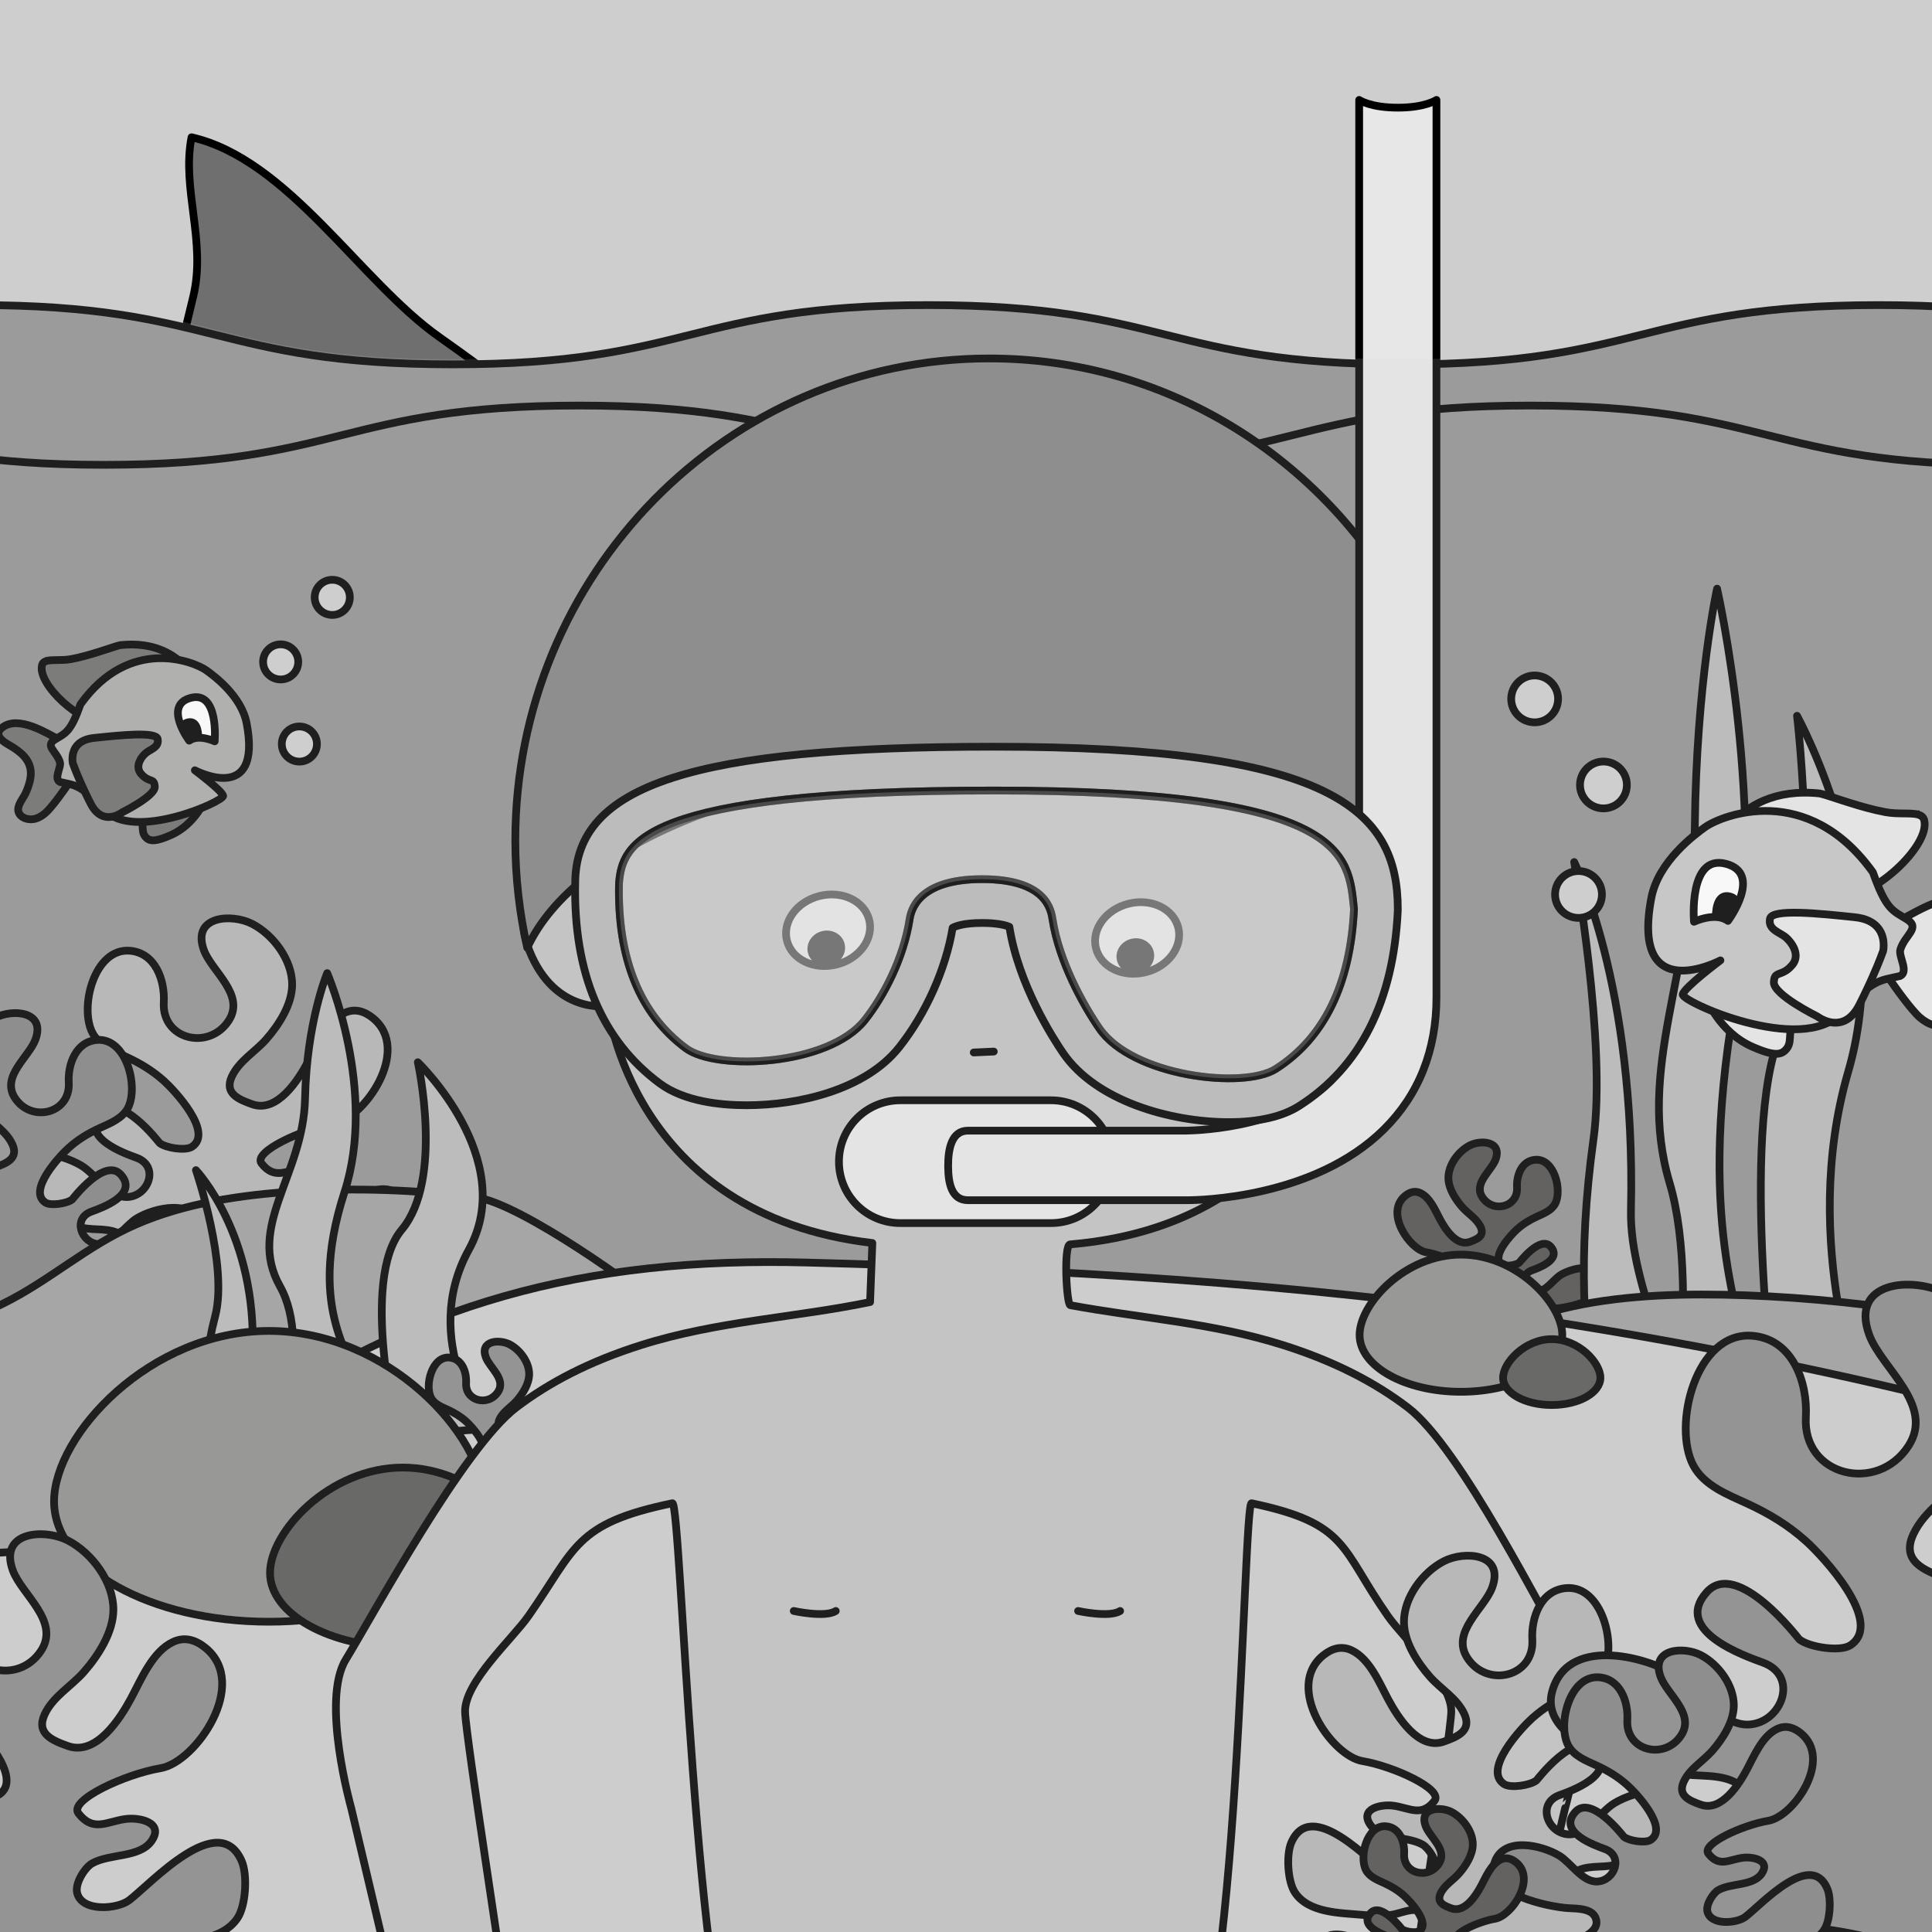<?xml version="1.0" encoding="utf-8"?>
<!-- Generator: Adobe Illustrator 16.0.0, SVG Export Plug-In . SVG Version: 6.00 Build 0)  -->
<!DOCTYPE svg PUBLIC "-//W3C//DTD SVG 1.1//EN" "http://www.w3.org/Graphics/SVG/1.1/DTD/svg11.dtd">
<svg version="1.1" xmlns="http://www.w3.org/2000/svg" xmlns:xlink="http://www.w3.org/1999/xlink" x="0px" y="0px" width="250px"
	 height="250px" viewBox="0 0 250 250" enable-background="new 0 0 250 250" xml:space="preserve">
<rect x="0" y="0" width="250" height="250" fill="#333333" stroke="none"/>
<g id="BG">
</g>
<g id="Layer_1">
	<g>
		<defs>
			<rect id="SVGID_1_" x="-900" y="-300" width="250" height="250"/>
		</defs>
		<clipPath id="SVGID_2_">
			<use xlink:href="#SVGID_1_"  overflow="visible"/>
		</clipPath>
	</g>
	<g>
		<defs>
			<rect id="SVGID_3_" x="-300" y="-300" width="250" height="250"/>
		</defs>
		<clipPath id="SVGID_4_">
			<use xlink:href="#SVGID_3_"  overflow="visible"/>
		</clipPath>
	</g>
	<g>
		<defs>
			<rect id="SVGID_17_" width="250" height="250"/>
		</defs>
		<clipPath id="SVGID_6_">
			<use xlink:href="#SVGID_17_"  overflow="visible"/>
		</clipPath>
		
			<rect x="-11.197" y="-6.861" clip-path="url(#SVGID_6_)" fill="#CECECE" stroke="#000000" stroke-linecap="round" stroke-linejoin="round" stroke-miterlimit="10" width="267.5" height="260.196"/>
		
			<path clip-path="url(#SVGID_6_)" fill="#706F6F" stroke="#000000" stroke-linecap="round" stroke-linejoin="round" stroke-miterlimit="10" d="
			M14.515,62.615c6.45-6.682,8.367-15.457,10.488-24.235c1.719-7.113-1.525-13.97-0.219-20.618
			c12.523,2.861,21.824,18.648,32.084,25.867c6.579,4.629,13.127,9.693,19.444,14.619c5.227,4.078,6.713,8.507,9.254,14.008"/>
		<g clip-path="url(#SVGID_6_)">
			<path fill="#929292" stroke="#000000" stroke-linecap="round" stroke-linejoin="round" stroke-miterlimit="10" d="M304.66,47.148
				c-30.763,0-30.763-7.67-61.523-7.67c-30.762,0-30.762,7.67-61.521,7.67c-30.762,0-30.762-7.67-61.523-7.67
				c-30.758,0-30.758,7.67-61.52,7.67c-30.758,0-30.758-7.67-61.518-7.67c-30.755,0-30.755,7.67-61.51,7.67
				c-26.464,0-30.174-5.674-50.28-7.26v227.848h424.538V47.07C308.186,47.12,306.48,47.148,304.66,47.148z"/>
		</g>
		<g clip-path="url(#SVGID_6_)">
			<path fill="#929292" stroke="#000000" stroke-linecap="round" stroke-linejoin="round" stroke-miterlimit="10" d="
				M-109.594,60.148c30.763,0,30.763-7.67,61.523-7.67c30.762,0,30.762,7.67,61.521,7.67c30.762,0,30.762-7.67,61.523-7.67
				c30.758,0,30.758,7.67,61.52,7.67c30.758,0,30.758-7.67,61.518-7.67c30.755,0,30.755,7.67,61.51,7.67
				c26.464,0,30.174-5.674,50.28-7.26v227.848h-424.538V60.07C-113.119,60.12-111.414,60.148-109.594,60.148z"/>
		</g>
		<g clip-path="url(#SVGID_6_)">
			<path fill="#B4B4B4" stroke="#000000" stroke-linecap="round" stroke-linejoin="round" stroke-miterlimit="10" d="
				M20.651,171.538c-3.256,0.04-6.506,1.356-9.752,1.572c-2.866,0.188-4.5-2.413-3.047-4.836c1.146-1.911,3.207-2.911,5.085-3.948
				c1.176-0.65,3.739-1.6,3.423-3.354c-0.35-1.933-2.899-1.845-4.386-1.933c-2.925-0.174-12.803-2.176-11.584-6.824
				c1.187-4.533,7.458-3.016,10.188-1.356c1.82,1.107,3.621,4.155,5.943,4.032c2.705-0.145,4.137-3.975,1.161-5.074
				c-1.446-0.533-7.45-2.593-4.623-5.771c2.499-2.813,7.545,3.823,7.589,3.859c0.795,0.646,3.35,1.038,4.187,0.491
				c2.85-1.873-2.302-7.345-3.632-8.537c-1.464-1.31-3.043-2.266-4.815-3.081c-1.597-0.731-3.526-1.464-4.41-3.104
				c-1.745-3.246,0.185-11.033,4.829-10.65c3.296,0.271,4.543,3.813,4.385,6.668c-0.273,4.837,5.843,6.305,8.404,2.373
				c2.182-3.354-2.201-6.375-3.207-9.105c-1.641-4.465,3.594-4.785,6.261-3.404c2.734,1.414,5.161,4.691,5.153,7.848
				c-0.003,2.561-1.72,5.229-3.357,7.086c-1.42,1.616-3.53,2.799-4.457,4.834c-0.988,2.163,0.876,2.939,2.661,3.569
				c3.228,1.144,5.944-3.145,7.181-5.453c1.146-2.139,2.412-5.272,4.75-6.368c1.32-0.62,2.557-0.235,3.664,0.656
				c5.074,4.098-1.09,13.019-5.074,13.682c-3.989,0.664-10.486,3.64-9.33,5.133c1.678,2.164,3.229,0.923,5.348,0.639
				c1.609-0.213,4.396,0.4,2.962,2.481c-1.356,1.958-4.775,1.417-6.776,2.567c-0.791,0.455-1.967,2.247-1.682,3.361
				c0.561,2.189,4.599,1.818,5.912,0.813c2.517-1.934,10.213-10.413,12.781-4.424c0.666,1.559,0.465,5.028-0.477,6.439
				c-1.778,2.672-5.868,2.629-8.713,2.892c-1.273,0.118-2.543,0.19-3.813-0.011c-1.082-0.174-2.229-0.742-3.34-0.599
				c-1.099,0.144-2.618,1.508-2.834,2.589c-0.404,2.027,2.109,1.789,3.297,2.564c3.311,2.157-4.148,3.221-5.264,3.188
				c-3.58-0.107-6.967-1.539-10.566-1.503C20.666,171.538,20.659,171.538,20.651,171.538z"/>
			<path fill="#838382" stroke="#000000" stroke-linecap="round" stroke-linejoin="round" stroke-miterlimit="10" d="M9.349,174.804
				c2.699,0.033,5.395,1.124,8.086,1.302c2.377,0.156,3.73-2,2.525-4.01c-0.949-1.584-2.658-2.414-4.215-3.274
				c-0.977-0.54-3.104-1.323-2.84-2.78c0.291-1.604,2.406-1.529,3.639-1.603c2.424-0.145,10.615-1.804,9.605-5.659
				c-0.984-3.76-6.184-2.502-8.451-1.126c-1.508,0.917-3,3.444-4.926,3.343c-2.246-0.117-3.434-3.295-0.965-4.207
				c1.201-0.443,6.178-2.148,3.834-4.785c-2.072-2.333-6.256,3.17-6.293,3.2c-0.66,0.537-2.779,0.862-3.473,0.407
				c-2.363-1.553,1.908-6.088,3.014-7.078c1.213-1.088,2.521-1.879,3.994-2.555c1.324-0.607,2.922-1.216,3.654-2.576
				c1.449-2.691-0.152-9.148-4.004-8.832c-2.734,0.224-3.77,3.161-3.635,5.53c0.227,4.011-4.848,5.229-6.971,1.968
				c-1.811-2.781,1.826-5.287,2.658-7.551c1.361-3.701-2.977-3.968-5.191-2.824c-2.266,1.172-4.279,3.892-4.273,6.51
				c0.004,2.123,1.428,4.334,2.785,5.877c1.178,1.34,2.93,2.319,3.697,4.006c0.818,1.796-0.729,2.438-2.209,2.962
				c-2.676,0.948-4.928-2.608-5.953-4.522c-0.951-1.775-2.002-4.373-3.939-5.282c-1.096-0.514-2.121-0.195-3.039,0.546
				c-4.207,3.397,0.904,10.795,4.209,11.346c3.305,0.55,8.697,3.018,7.738,4.254c-1.393,1.797-2.678,0.767-4.438,0.531
				c-1.332-0.178-3.646,0.332-2.455,2.057c1.125,1.626,3.959,1.178,5.619,2.131c0.654,0.375,1.631,1.863,1.396,2.787
				c-0.465,1.816-3.816,1.506-4.904,0.672c-2.088-1.602-8.469-8.635-10.598-3.666c-0.553,1.291-0.387,4.168,0.395,5.34
				c1.475,2.215,4.865,2.18,7.225,2.398c1.057,0.098,2.107,0.159,3.16-0.01c0.896-0.143,1.85-0.617,2.771-0.496
				c0.912,0.119,2.17,1.25,2.35,2.148c0.334,1.678-1.75,1.482-2.732,2.123c-2.748,1.791,3.439,2.674,4.363,2.646
				c2.969-0.09,5.777-1.277,8.764-1.247C9.327,174.804,9.341,174.804,9.349,174.804z"/>
			<path fill="#504F4E" stroke="#000000" stroke-linecap="round" stroke-linejoin="round" stroke-miterlimit="10" d="
				M196.595,176.014c1.74,0.021,3.479,0.725,5.215,0.84c1.531,0.1,2.405-1.291,1.629-2.586c-0.613-1.021-1.715-1.557-2.719-2.111
				c-0.63-0.348-2.002-0.854-1.831-1.793c0.188-1.033,1.552-0.986,2.346-1.033c1.563-0.093,6.845-1.162,6.194-3.648
				c-0.635-2.424-3.988-1.613-5.449-0.727c-0.973,0.592-1.935,2.221-3.177,2.156c-1.447-0.076-2.213-2.125-0.622-2.713
				c0.775-0.285,3.984-1.385,2.473-3.085c-1.336-1.505-4.033,2.044-4.057,2.063c-0.427,0.346-1.793,0.555-2.239,0.263
				c-1.524-1.002,1.229-3.926,1.942-4.563c0.783-0.701,1.627-1.212,2.574-1.647c0.854-0.392,1.885-0.784,2.357-1.661
				c0.934-1.735-0.099-5.898-2.582-5.694c-1.763,0.144-2.43,2.038-2.344,3.565c0.146,2.586-3.125,3.371-4.494,1.269
				c-1.166-1.793,1.178-3.408,1.715-4.868c0.877-2.387-1.92-2.559-3.348-1.82c-1.461,0.756-2.759,2.509-2.756,4.197
				c0.002,1.368,0.922,2.794,1.796,3.789c0.759,0.863,1.889,1.495,2.384,2.582c0.527,1.158-0.47,1.572-1.424,1.91
				c-1.725,0.611-3.178-1.682-3.839-2.916c-0.613-1.145-1.29-2.819-2.54-3.406c-0.706-0.33-1.367-0.125-1.959,0.352
				c-2.711,2.191,0.584,6.961,2.715,7.316c2.131,0.354,5.606,1.945,4.988,2.742c-0.898,1.158-1.727,0.494-2.861,0.343
				c-0.859-0.114-2.35,0.214-1.582,1.326c0.725,1.048,2.552,0.759,3.622,1.373c0.422,0.243,1.052,1.202,0.9,1.797
				c-0.3,1.171-2.46,0.972-3.161,0.434c-1.346-1.032-5.461-5.567-6.834-2.363c-0.355,0.832-0.249,2.687,0.254,3.442
				c0.952,1.428,3.138,1.405,4.66,1.547c0.68,0.063,1.357,0.102,2.037-0.006c0.578-0.094,1.191-0.398,1.786-0.32
				c0.588,0.076,1.399,0.807,1.515,1.385c0.217,1.082-1.127,0.956-1.762,1.369c-1.771,1.154,2.218,1.724,2.813,1.706
				c1.913-0.058,3.726-0.823,5.65-0.804H196.595z"/>
		</g>
		
			<path clip-path="url(#SVGID_6_)" fill="#BEBEBE" stroke="#000000" stroke-linecap="round" stroke-linejoin="round" stroke-miterlimit="10" d="
			M165.086,147.975c-4.169,2.667-18.57,0.975-22.836-5.244c-2.188-3.189-5.195-8.705-6.034-14.004
			c-0.204-1.291-0.751-5.307-9.142-5.307s-9.205,4.13-9.377,5.234c-0.792,5.061-3.371,9.959-5.797,13.013
			c-4.69,5.907-19.171,6.591-23.147,3.636c-5.962-4.42-8.867-11.595-8.652-21.339c0-4.622,2.583-12.013,48.523-12.013
			c45.941,0,46.583,9.099,46.583,15.34C174.74,137.024,171.346,143.977,165.086,147.975z"/>
		<g clip-path="url(#SVGID_6_)">
			<path fill="#B9B8B8" stroke="#000000" stroke-linecap="round" stroke-linejoin="round" stroke-miterlimit="10" d="
				M229.877,184.238c0,0-4.921-38.133,0.566-50.488c5.485-12.355,2.093-41.124,2.093-41.124s13.113,23.786,6.627,46.032
				c-6.483,22.246,2.277,43.972,2.277,43.972L229.877,184.238z"/>
			<path fill="#B9B8B8" stroke="#000000" stroke-linecap="round" stroke-linejoin="round" stroke-miterlimit="10" d="
				M209.91,193.324c0,0-7.947-15.587-3.716-45.902c1.733-12.426-2.497-35.873-2.497-35.873s8,15.857,7.348,44.988
				c-0.235,10.461,7.105,21.557,5.76,32.006l-6.163,7.24"/>
			<path fill="#B9B8B8" stroke="#000000" stroke-linecap="round" stroke-linejoin="round" stroke-miterlimit="10" d="
				M215.086,195.952c0,0,5.375-28.092,0.967-42.862c-4.406-14.77,3.049-27.305,3.255-46.104c0.205-18.799,2.88-30.814,2.88-30.814
				s6.552,28.693,2.238,53.83c-5.182,30.199,1.769,41,1.587,47.758c-0.621,23.117-1.117,11.754-2.545,18.192H215.086z"/>
			<path fill="#9F9F9F" stroke="#000000" stroke-linecap="round" stroke-linejoin="round" stroke-miterlimit="10" d="
				M279.11,180.707c10.396,3.55-6.565,49.149-5.838,49.946c3.066,3.346-22.642-26.501-35.697-26.956
				c-13.688-0.477-27.273-1.52-40.849-2.674c-7.685-0.654-15.393-1.276-23.106-1.787c-8.927-0.592-16.456-1.734-23.933-4.373
				c-6.2-2.188-13.34-4.186-19.154-6.594c-10.747-4.451-0.384-13.432,11.233-13.665c9.866-0.2,19.551,1.928,29.316,1.944
				c4.612,0.008,9.076-0.347,13.199-1.383c6.831-1.718,12.221-4.613,19.293-6.136c6.968-1.503,14.731-1.688,22.314-1.416
				c8.298,0.301,16.569,1.185,24.559,2.538c6.22,1.049,14.472,2.373,18.812,5.199C271.248,176.642,277.321,180.097,279.11,180.707z"
				/>
		</g>
		<g clip-path="url(#SVGID_6_)">
			<path fill="#9F9F9F" stroke="#000000" stroke-linecap="round" stroke-linejoin="round" stroke-miterlimit="10" d="
				M84.426,168.473c3.268,4.148,11.168,4.154,16.933,4.219c5.783,0.063,15.896-1.168,20.532,2.003
				c4.068,2.778-2.121,6.065-5.186,7.478c-3.68,1.699-6.562,2.135-10.85,2.417c-5.214,0.343-10.338,0.562-14.629,2.934
				c-2.27,1.261-4.262,2.884-6.563,4.11c-9.813,5.223-18.881,8.778-31.134,9.572c-12.849,0.832-25.671,0.896-38.496,0.809
				c-7.259-0.052-14.537-0.055-21.806,0.09c-8.414,0.165-15.587-0.555-22.892-3.283c-6.058-2.263-12.97-4.17-18.692-6.77
				c-10.578-4.807-1.973-17.938,8.855-19.498c9.196-1.328,18.502,0.48,27.629-0.547c4.313-0.486,8.441-1.438,12.169-3.27
				c6.179-3.031,10.866-7.486,17.292-10.285c6.331-2.76,13.565-3.842,20.684-4.291c7.79-0.49,15.626-0.193,23.255,0.759
				C67.467,155.654,83.651,167.484,84.426,168.473z"/>
			<path fill="#CCCCCC" stroke="#000000" stroke-linecap="round" stroke-linejoin="round" stroke-miterlimit="10" d="
				M-0.347,275.229c-0.529-3.189-1.159-6.352-2.443-9.312c-5.414-12.418-19.697-13.916-30.111-15.177
				c-10.449-1.262,1.808-14.653-6.199-24.549c-7.025-8.672,4.558-16.868,10.265-20.313c6.855-4.148,12.118-4.851,19.906-4.851
				c9.467,0,18.758,0.337,26.797-5.611c4.256-3.162,8.048-7.41,12.353-10.471c23.051-16.39,45.541-22.336,74.252-21.57
				c31.524,0.842,63.577,2.576,94.723,7.382c17.92,2.765,35.941,6.302,53.501,10.682c21.044,5.249,37.863,13.722,33.494,37.243
				c-2.747,14.793-14.814,41.512-33.744,43.831c-16.785,2.057-33.393-4.833-50.019-3.618c-7.856,0.576-15.434,2.513-22.392,7.027
				c-11.531,7.474-20.535,19.279-32.486,26.041c-11.774,6.67-24.984,8.397-37.91,8.343c-14.141-0.063-28.273-2.376-41.953-6.515
				c-10.65-3.208-55.462,7.791-63.015-2.472C1.212,286.632,0.592,280.903-0.347,275.229z"/>
			<path fill="#B9B8B8" stroke="#000000" stroke-linecap="round" stroke-linejoin="round" stroke-miterlimit="10" d="
				M31.538,194.507c0,0-7.911-8.214-3.698-24.189c1.727-6.548-2.486-18.904-2.486-18.904s7.964,8.356,7.314,23.708
				c-0.233,5.513,7.076,11.359,5.735,16.865l-6.136,3.816"/>
			<path fill="#B9B8B8" stroke="#000000" stroke-linecap="round" stroke-linejoin="round" stroke-miterlimit="10" d="M35.27,189.041
				c0,0,5.351-14.804,0.963-22.587s3.035-14.389,3.24-24.296c0.203-9.906,2.866-16.238,2.866-16.238s6.524,15.121,2.229,28.367
				c-5.16,15.914,1.76,21.605,1.58,25.167c-0.619,12.182-1.113,6.194-2.533,9.587H35.27z"/>
			<path fill="#B9B8B8" stroke="#000000" stroke-linecap="round" stroke-linejoin="round" stroke-miterlimit="10" d="M51.42,185.73
				c0,0-4.9-20.094,0.563-26.605c5.463-6.51,2.084-21.671,2.084-21.671s13.057,12.535,6.6,24.259
				c-6.457,11.723,2.266,23.171,2.266,23.171L51.42,185.73z"/>
			<path fill="#8A8989" stroke="#000000" stroke-linecap="round" stroke-linejoin="round" stroke-miterlimit="10" d="
				M60.044,199.498c-1.599,0.02-3.195,0.666-4.79,0.771c-1.408,0.093-2.21-1.186-1.496-2.375c0.563-0.939,1.574-1.43,2.497-1.939
				c0.579-0.32,1.839-0.785,1.683-1.646c-0.173-0.951-1.426-0.906-2.155-0.95c-1.437-0.085-6.288-1.068-5.69-3.352
				c0.582-2.228,3.664-1.483,5.006-0.667c0.894,0.543,1.777,2.04,2.918,1.98c1.33-0.07,2.033-1.953,0.572-2.492
				c-0.713-0.264-3.66-1.273-2.271-2.835c1.228-1.382,3.705,1.878,3.728,1.896c0.392,0.318,1.646,0.511,2.056,0.241
				c1.4-0.92-1.129-3.606-1.784-4.192c-0.719-0.645-1.494-1.113-2.365-1.514c-0.784-0.359-1.731-0.72-2.165-1.525
				c-0.859-1.594,0.09-5.419,2.372-5.232c1.619,0.133,2.231,1.873,2.153,3.276c-0.135,2.376,2.87,3.098,4.129,1.165
				c1.071-1.647-1.082-3.131-1.576-4.472c-0.806-2.192,1.764-2.351,3.075-1.673c1.343,0.694,2.535,2.305,2.532,3.855
				c-0.002,1.258-0.846,2.567-1.649,3.48c-0.698,0.795-1.735,1.375-2.19,2.373c-0.484,1.064,0.432,1.444,1.309,1.755
				c1.585,0.562,2.919-1.546,3.526-2.679c0.563-1.051,1.185-2.59,2.334-3.129c0.648-0.304,1.256-0.115,1.8,0.323
				c2.491,2.013-0.536,6.395-2.494,6.721c-1.957,0.325-5.15,1.788-4.582,2.521c0.824,1.063,1.584,0.453,2.627,0.314
				c0.79-0.105,2.16,0.195,1.454,1.218c-0.665,0.963-2.345,0.697-3.327,1.262c-0.389,0.223-0.967,1.104-0.827,1.651
				c0.274,1.075,2.259,0.893,2.904,0.398c1.236-0.949,5.017-5.115,6.277-2.172c0.327,0.765,0.229,2.469-0.233,3.163
				c-0.873,1.312-2.881,1.29-4.28,1.421c-0.626,0.058-1.248,0.094-1.871-0.006c-0.531-0.085-1.097-0.365-1.642-0.295
				c-0.54,0.071-1.285,0.741-1.392,1.273c-0.198,0.994,1.036,0.879,1.618,1.258c1.628,1.061-2.037,1.584-2.584,1.566
				c-1.759-0.053-3.423-0.756-5.191-0.738C60.057,199.498,60.049,199.498,60.044,199.498z"/>
			<path fill="#8E8E8D" stroke="#000000" stroke-linecap="round" stroke-linejoin="round" stroke-miterlimit="10" d="
				M62.602,194.272c0,8.604-12.448,15.579-27.803,15.579c-15.355,0-27.803-6.975-27.803-15.579c0-8.604,12.447-22.052,27.803-22.052
				C50.153,172.221,62.602,185.669,62.602,194.272z"/>
			<path fill="#575756" stroke="#000000" stroke-linecap="round" stroke-linejoin="round" stroke-miterlimit="10" d="
				M69.305,203.528c0,5.317-7.692,9.628-17.182,9.628c-9.488,0-17.181-4.311-17.181-9.628S42.635,189.9,52.123,189.9
				C61.612,189.9,69.305,198.211,69.305,203.528z"/>
			<path fill="#8E8E8D" stroke="#000000" stroke-linecap="round" stroke-linejoin="round" stroke-miterlimit="10" d="
				M202.159,172.746c0,4.061-5.872,7.35-13.114,7.35c-7.243,0-13.115-3.289-13.115-7.35c0-4.057,5.872-10.4,13.115-10.4
				C196.287,162.346,202.159,168.689,202.159,172.746z"/>
			<path fill="#575756" stroke="#000000" stroke-linecap="round" stroke-linejoin="round" stroke-miterlimit="10" d="
				M207.091,178.28c0,1.949-2.818,3.528-6.297,3.528c-3.478,0-6.297-1.579-6.297-3.528c0-1.948,2.819-4.994,6.297-4.994
				C204.272,173.286,207.091,176.332,207.091,178.28z"/>
		</g>
		
			<path clip-path="url(#SVGID_6_)" fill="#575756" stroke="#000000" stroke-linecap="round" stroke-linejoin="round" stroke-miterlimit="10" d="
			M119.166,246.754c0,1.949-2.818,3.528-6.297,3.528c-3.478,0-6.297-1.579-6.297-3.528s2.819-4.994,6.297-4.994
			C116.348,241.76,119.166,244.805,119.166,246.754z"/>
		<g clip-path="url(#SVGID_6_)">
			<g>
				<path fill="#E7E7E7" stroke="#000000" stroke-linecap="round" stroke-linejoin="round" stroke-miterlimit="10" d="
					M256.468,117.668c-0.096-0.295-0.344-0.602-0.802-0.909c-2.754-1.854-7.331,0.993-9.812,2.33l0.702,1.058l-0.424,1.25
					l-0.536,2.115l-1.284,2.877c0.912,1.403,3.043,4.334,4.099,5.254c0.594,0.514,1.196,0.852,1.789,1.004
					c0.891,0.229,2.153,0.008,2.676-0.822c0.071-0.113,0.129-0.236,0.171-0.373c0.333-1.107-0.795-2.286-1.225-3.234
					c-0.15-0.333-0.297-0.686-0.428-1.051c-0.379-1.062-0.612-2.227-0.371-3.3c0.008-0.034,0.014-0.069,0.023-0.104
					c0.262-1.024,0.885-1.825,1.651-2.49c0.669-0.58,1.444-1.059,2.188-1.488C255.807,119.252,256.737,118.498,256.468,117.668z"/>
				<path fill="#E7E7E7" stroke="#000000" stroke-linecap="round" stroke-linejoin="round" stroke-miterlimit="10" d="
					M232.552,131.55l-3.864-0.828l-4.93-1.058l-3.043-0.652c0,0,1.691,4.559,6.104,6.467c1.965,0.85,3.052,1.076,3.776,0.727
					c0.262-0.127,0.479-0.328,0.672-0.605C231.99,134.56,231.131,133.354,232.552,131.55z"/>
				<path fill="#E7E7E7" stroke="#000000" stroke-linecap="round" stroke-linejoin="round" stroke-miterlimit="10" d="
					M248.998,106.159c-0.092-0.396-0.356-0.615-0.74-0.737c0.076-0.086,0.07-0.084-0.011-0.004c-0.94-0.293-2.598-0.019-4.263-0.326
					c-0.395-0.073-0.795-0.158-1.196-0.251c-0.775-0.181-1.555-0.393-2.305-0.612c-0.905-0.266-1.766-0.543-2.528-0.791
					c-1.067-0.348-1.939-0.64-2.459-0.76c-11.73-1.258-14.33,9.051-14.33,9.051l14.173,3.749l2.585,0.685
					C242.363,116.334,249.77,109.464,248.998,106.159z"/>
				<path fill="#C6C6C6" stroke="#000000" stroke-linecap="round" stroke-linejoin="round" stroke-miterlimit="10" d="
					M222.622,124.271c0,0-11.649,6.17-8.937-8.095c0.896-4.709,5.612-8.183,6.921-9.122c2.213-1.59,13.282-5.967,21.746,5.823
					c1.724,4.86,2.546,4.938,4.382,6.072c1.836,1.133-0.234,1.992-0.829,3.924c-0.271,0.878,1.131,2.843-0.024,3.419
					c-2.716,0.635-3.374,0.305-7.659,4.837c-5.157,5.451-20.716-1.535-20.478-2.462C217.981,127.74,222.622,124.271,222.622,124.271
					z"/>
				<path fill="#E7E7E7" stroke="#000000" stroke-linecap="round" stroke-linejoin="round" stroke-miterlimit="10" d="
					M243.719,121.828c-0.134-1.184-0.844-2.838-3.696-3.138c-4.525-0.476-10.743-1.136-10.988,0.193
					c-0.091,0.486,0.019,0.841,0.236,1.123c0.116,0.151,0.265,0.282,0.431,0.401c0.474,0.347,1.086,0.598,1.486,0.979
					c0.321,0.305,0.583,0.632,0.78,0.967c0.341,0.579,0.479,1.18,0.35,1.729c-0.063,0.264-0.184,0.518-0.375,0.749
					c-0.303,0.365-0.584,0.603-0.839,0.767c-0.891,0.572-1.472,0.264-1.557,1.37c-0.005,0.044-0.008,0.089-0.01,0.138
					c-0.062,1.621,5.637,4.428,5.637,4.428s2.511,1.938,4.528-0.197c0.306-0.324,0.601-0.74,0.874-1.273
					c0.177-0.349,0.346-0.688,0.51-1.02c0.447-0.91,0.838-1.75,1.169-2.496c0.95-2.135,1.425-3.495,1.425-3.495
					S243.797,122.521,243.719,121.828z"/>
				<path fill="#FFFFFF" stroke="#000000" stroke-linecap="round" stroke-linejoin="round" stroke-miterlimit="10" d="
					M219.203,119.277c0,0,2.753-1.311,4.394-0.113c0,0,4.573-6.148-0.289-7.395C218.446,110.525,219.203,119.277,219.203,119.277z"
					/>
				<path stroke="#000000" stroke-linecap="round" stroke-linejoin="round" stroke-miterlimit="10" d="M222.043,118.504
					c0,0,0.992-0.204,1.631,0.257c0,0,2.053-2.272,0.162-2.757S222.043,118.504,222.043,118.504z"/>
			</g>
		</g>
		<g clip-path="url(#SVGID_6_)">
			<g>
				<path fill="#6D6D6C" stroke="#000000" stroke-linecap="round" stroke-linejoin="round" stroke-miterlimit="10" d="
					M-0.169,94.723c0.071-0.223,0.258-0.451,0.602-0.684c2.064-1.391,5.498,0.745,7.358,1.748L7.265,96.58l0.317,0.938l0.402,1.587
					l0.963,2.157c-0.685,1.053-2.282,3.251-3.074,3.941c-0.445,0.385-0.897,0.639-1.342,0.752c-0.668,0.172-1.614,0.006-2.007-0.617
					c-0.053-0.084-0.097-0.177-0.128-0.278c-0.25-0.831,0.597-1.716,0.919-2.427c0.112-0.25,0.223-0.514,0.32-0.787
					c0.284-0.797,0.459-1.67,0.278-2.475c-0.006-0.027-0.011-0.053-0.018-0.08c-0.196-0.768-0.663-1.367-1.238-1.867
					c-0.502-0.436-1.083-0.793-1.642-1.115C0.327,95.91-0.371,95.344-0.169,94.723z"/>
				<path fill="#6D6D6C" stroke="#000000" stroke-linecap="round" stroke-linejoin="round" stroke-miterlimit="10" d="
					M17.768,105.133l2.898-0.621l3.697-0.793l2.282-0.489c0,0-1.269,3.419-4.578,4.851c-1.474,0.637-2.289,0.807-2.832,0.544
					c-0.197-0.095-0.36-0.245-0.504-0.453C18.188,107.391,18.833,106.486,17.768,105.133z"/>
				<path fill="#6D6D6C" stroke="#000000" stroke-linecap="round" stroke-linejoin="round" stroke-miterlimit="10" d="M5.433,86.09
					c0.069-0.297,0.268-0.461,0.556-0.553c-0.058-0.064-0.053-0.063,0.008-0.003c0.706-0.22,1.948-0.015,3.197-0.245
					c0.296-0.055,0.597-0.118,0.897-0.188c0.581-0.136,1.166-0.295,1.729-0.46c0.679-0.198,1.324-0.407,1.896-0.593
					c0.8-0.262,1.454-0.48,1.844-0.57c8.798-0.943,10.748,6.789,10.748,6.789l-10.63,2.811l-1.938,0.514
					C10.409,93.721,4.854,88.568,5.433,86.09z"/>
				<path fill="#AAAAA9" stroke="#000000" stroke-linecap="round" stroke-linejoin="round" stroke-miterlimit="10" d="
					M25.215,99.674c0,0,8.737,4.628,6.702-6.07c-0.672-3.531-4.209-6.137-5.19-6.842c-1.659-1.193-9.962-4.475-16.31,4.367
					c-1.293,3.645-1.909,3.705-3.286,4.555s0.176,1.494,0.622,2.943c0.203,0.658-0.849,2.132,0.018,2.563
					c2.037,0.476,2.531,0.229,5.745,3.628c3.868,4.088,15.536-1.152,15.358-1.848C28.695,102.276,25.215,99.674,25.215,99.674z"/>
				<path fill="#6D6D6C" stroke="#000000" stroke-linecap="round" stroke-linejoin="round" stroke-miterlimit="10" d="M9.393,97.842
					c0.101-0.888,0.633-2.129,2.772-2.354c3.394-0.356,8.057-0.852,8.241,0.145c0.067,0.365-0.015,0.631-0.178,0.844
					c-0.087,0.113-0.198,0.211-0.323,0.301c-0.354,0.26-0.814,0.447-1.114,0.734c-0.241,0.229-0.438,0.474-0.585,0.725
					c-0.256,0.435-0.359,0.885-0.263,1.297c0.047,0.199,0.138,0.389,0.281,0.563c0.228,0.273,0.438,0.451,0.63,0.574
					c0.668,0.43,1.104,0.199,1.167,1.027c0.004,0.033,0.006,0.068,0.007,0.104c0.047,1.217-4.227,3.32-4.227,3.32
					s-1.884,1.455-3.396-0.146c-0.229-0.244-0.451-0.557-0.656-0.955c-0.132-0.262-0.259-0.517-0.382-0.765
					c-0.335-0.683-0.628-1.313-0.877-1.873c-0.712-1.601-1.068-2.62-1.068-2.62S9.334,98.361,9.393,97.842z"/>
				<path fill="#FFFFFF" stroke="#000000" stroke-linecap="round" stroke-linejoin="round" stroke-miterlimit="10" d="M27.779,95.93
					c0,0-2.064-0.984-3.295-0.086c0,0-3.431-4.611,0.217-5.546C28.347,89.364,27.779,95.93,27.779,95.93z"/>
				<path stroke="#000000" stroke-linecap="round" stroke-linejoin="round" stroke-miterlimit="10" d="M25.649,95.35
					c0,0-0.744-0.154-1.223,0.191c0,0-1.54-1.703-0.122-2.066S25.649,95.35,25.649,95.35z"/>
			</g>
		</g>
		
			<path clip-path="url(#SVGID_6_)" fill="#C2C2C2" stroke="#000000" stroke-linecap="round" stroke-linejoin="round" stroke-miterlimit="10" d="
			M203.234,214.742c-3.57-5.832-14.207-27.395-21.052-32.605c-4.241-3.229-9.46-5.969-16.203-8.098
			c-9.109-2.875-18.563-3.492-27.478-5.147c-0.502-0.093-0.883-7.796-0.031-7.868c32.986-2.77,36.809-32.076,36.809-32.076
			s4.825,1.773,8.155-6.514c3.337-8.289-2.567-11.941-5.556-11.044c0,0-0.144-0.092-0.436-0.237
			c-13.534-6.744-6.153-41.02-40.755-40.386c-3.596,0.065-6.971,0.291-10.166,0.647c-3.198-0.356-6.573-0.582-10.168-0.647
			c-34.6-0.634-26.314,34.87-39.849,41.614c-0.291,0.145-0.436,0.236-0.436,0.236c-2.99-0.896-10.895,2.142-7.555,10.43
			c3.33,8.287,10.154,7.129,10.154,7.129s2.873,26.993,34.214,30.668l-0.293,7.642c-9.527,1.987-19.76,2.452-29.589,5.554
			c-6.743,2.129-11.961,4.869-16.203,8.098c-6.844,5.211-18.48,26.773-22.051,32.605c-3.24,5.295,0.7,19.209,0.7,19.209
			l6.028,25.514c0,0,14.729,7.293,14.273,1.324c-0.195-2.532-5.495-36.147-5.565-39.277c-0.085-3.865,6.12-9.422,8.208-12.409
			c6.145-8.786,5.906-11.948,18.615-14.585c1.146-0.237,2.814,66.418,9.305,78.27s48.558,7.982,56.357,0s8.156-78.506,9.29-78.268
			c12.563,2.637,11.485,5.799,17.629,14.583c2.088,2.987,8.293,8.544,8.208,12.409c-0.07,3.13-5.369,36.745-5.564,39.277
			c-0.457,5.969,14.273-1.324,14.273-1.324l6.027-25.514C202.533,233.951,206.475,220.037,203.234,214.742z"/>
		<g clip-path="url(#SVGID_6_)">
			<path fill="#FFFFFF" stroke="#000000" stroke-linecap="round" stroke-linejoin="round" stroke-miterlimit="10" d="
				M112.473,119.033c0.616,2.447-1.268,5.031-4.208,5.771c-2.943,0.739-5.823-0.647-6.438-3.096c-0.616-2.447,1.27-5.028,4.21-5.766
				C108.975,115.203,111.857,116.584,112.473,119.033z"/>
			<path stroke="#000000" stroke-linecap="round" stroke-linejoin="round" stroke-miterlimit="10" d="M108.803,122.236
				c0.244,0.962-0.405,1.949-1.439,2.213c-1.052,0.265-2.091-0.305-2.331-1.266c-0.238-0.953,0.408-1.939,1.454-2.205
				C107.529,120.718,108.569,121.281,108.803,122.236z"/>
		</g>
		<g clip-path="url(#SVGID_6_)">
			<path fill="#FFFFFF" stroke="#000000" stroke-linecap="round" stroke-linejoin="round" stroke-miterlimit="10" d="
				M152.467,120.031c0.615,2.447-1.27,5.033-4.208,5.771c-2.941,0.739-5.821-0.648-6.44-3.097c-0.615-2.447,1.271-5.025,4.211-5.765
				C148.971,116.199,151.851,117.583,152.467,120.031z"/>
			<path stroke="#000000" stroke-linecap="round" stroke-linejoin="round" stroke-miterlimit="10" d="M148.799,123.235
				c0.242,0.962-0.408,1.949-1.444,2.213c-1.05,0.263-2.088-0.304-2.33-1.267c-0.237-0.952,0.411-1.939,1.456-2.203
				C147.523,121.715,148.563,122.278,148.799,123.235z"/>
		</g>
		
			<line clip-path="url(#SVGID_6_)" fill="none" stroke="#000000" stroke-linecap="round" stroke-linejoin="round" stroke-miterlimit="10" x1="126" y1="136.191" x2="128.595" y2="136.072"/>
		<g clip-path="url(#SVGID_6_)">
			<path fill="#838382" stroke="#000000" stroke-linecap="round" stroke-linejoin="round" stroke-miterlimit="10" d="
				M128.018,99.139c20.768,0,39.115,5.089,50.207,12.874c4.494,3.154,8.059-25.567,2.702-34.829
				c-10.659-18.431-30.364-30.801-52.909-30.801c-33.875,0-61.337,27.928-61.337,62.379c0,4.773,0.545,9.416,1.544,13.883
				C74.434,109.187,98.837,99.139,128.018,99.139z"/>
		</g>
		
			<path clip-path="url(#SVGID_6_)" fill="#E7E7E7" stroke="#000000" stroke-linecap="round" stroke-linejoin="round" stroke-miterlimit="10" d="
			M143.944,150.322c0,4.388-3.557,7.945-7.944,7.945h-19.493c-4.39,0-7.946-3.558-7.946-7.945l0,0c0-4.389,3.557-7.946,7.946-7.946
			H136C140.388,142.376,143.944,145.934,143.944,150.322L143.944,150.322z"/>
		
			<path clip-path="url(#SVGID_6_)" fill="#E7E7E7" stroke="#000000" stroke-linecap="round" stroke-linejoin="round" stroke-miterlimit="10" d="
			M153.572,155.307c-0.061,0-0.104-0.001-0.127-0.002c0,0-26.962,0.001-28.193,0.001c-2.11,0-2.55-2.163-2.563-4.37
			c-0.014-2.293,0.452-4.63,2.563-4.63c2.058,0,28.25,0,28.25,0c0.146-0.024,12.217,0.004,18.555-6.294
			c2.57-2.554,3.819-5.818,3.819-9.98V12.931c0,0,1.427,1,5,1s5-1,5-1v116.101c0,6.888-2.292,12.646-6.813,17.115
			C170.056,155.053,155.213,155.307,153.572,155.307z"/>
		
			<path clip-path="url(#SVGID_6_)" fill="#8A8989" stroke="#000000" stroke-linecap="round" stroke-linejoin="round" stroke-miterlimit="10" d="
			M-4.876,258.576c-3.708,0.045-7.411,1.545-11.109,1.789c-3.267,0.215-5.127-2.749-3.472-5.51c1.305-2.178,3.652-3.316,5.792-4.499
			c1.343-0.741,4.266-1.819,3.902-3.819c-0.4-2.205-3.307-2.102-4.999-2.203c-3.331-0.199-14.586-2.479-13.199-7.774
			c1.352-5.165,8.498-3.439,11.611-1.548c2.074,1.262,4.123,4.732,6.77,4.594c3.085-0.161,4.716-4.527,1.325-5.78
			c-1.65-0.609-8.488-2.952-5.269-6.575c2.849-3.205,8.596,4.355,8.647,4.396c0.907,0.738,3.817,1.186,4.769,0.561
			c3.25-2.135-2.619-8.365-4.139-9.727c-1.667-1.492-3.465-2.58-5.486-3.509c-1.819-0.836-4.017-1.671-5.021-3.539
			c-1.992-3.698,0.209-12.569,5.501-12.136c3.758,0.308,5.179,4.344,4.994,7.599c-0.312,5.511,6.658,7.185,9.577,2.702
			c2.486-3.821-2.51-7.262-3.653-10.373c-1.87-5.086,4.091-5.453,7.132-3.88c3.115,1.61,5.881,5.347,5.873,8.944
			c-0.004,2.916-1.962,5.953-3.826,8.073c-1.617,1.841-4.025,3.188-5.079,5.504c-1.124,2.468,1.001,3.35,3.032,4.07
			c3.678,1.304,6.772-3.585,8.182-6.215c1.307-2.438,2.749-6.007,5.414-7.257c1.504-0.705,2.913-0.268,4.174,0.75
			c5.779,4.668-1.242,14.833-5.785,15.589c-4.54,0.755-11.947,4.146-10.629,5.847c1.913,2.467,3.677,1.051,6.096,0.728
			c1.832-0.244,5.01,0.456,3.372,2.827c-1.543,2.232-5.438,1.617-7.718,2.926c-0.9,0.517-2.241,2.562-1.918,3.83
			c0.637,2.495,5.24,2.07,6.736,0.924c2.868-2.2,11.636-11.863,14.562-5.037c0.759,1.773,0.531,5.727-0.542,7.337
			c-2.027,3.043-6.684,2.993-9.929,3.296c-1.45,0.135-2.895,0.218-4.341-0.014c-1.232-0.197-2.541-0.849-3.807-0.683
			c-1.253,0.165-2.981,1.718-3.229,2.952c-0.46,2.306,2.403,2.038,3.754,2.918c3.775,2.459-4.725,3.673-5.996,3.635
			c-4.077-0.124-7.938-1.755-12.04-1.713C-4.856,258.576-4.866,258.576-4.876,258.576z"/>
		<g clip-path="url(#SVGID_6_)">
			<path fill="#B4B4B4" stroke="#000000" stroke-linecap="round" stroke-linejoin="round" stroke-miterlimit="10" d="
				M198.822,254.012c3.256,0.039,6.506,1.355,9.752,1.572c2.866,0.188,4.5-2.414,3.047-4.836c-1.146-1.912-3.207-2.912-5.085-3.949
				c-1.176-0.649-3.739-1.599-3.423-3.354c0.35-1.934,2.899-1.845,4.386-1.934c2.925-0.174,12.803-2.176,11.584-6.824
				c-1.187-4.533-7.458-3.015-10.188-1.355c-1.82,1.107-3.621,4.154-5.943,4.032c-2.705-0.145-4.137-3.975-1.161-5.075
				c1.446-0.533,7.45-2.592,4.623-5.77c-2.499-2.813-7.545,3.822-7.589,3.859c-0.795,0.645-3.35,1.038-4.187,0.49
				c-2.85-1.873,2.302-7.344,3.632-8.537c1.464-1.309,3.043-2.266,4.815-3.08c1.597-0.731,3.526-1.465,4.41-3.105
				c1.745-3.246-0.185-11.032-4.829-10.649c-3.296,0.271-4.543,3.813-4.385,6.668c0.273,4.837-5.843,6.304-8.404,2.373
				c-2.182-3.354,2.201-6.376,3.207-9.106c1.641-4.465-3.594-4.785-6.261-3.404c-2.734,1.414-5.161,4.691-5.153,7.848
				c0.003,2.562,1.72,5.229,3.357,7.087c1.42,1.616,3.53,2.799,4.457,4.833c0.988,2.164-0.876,2.939-2.661,3.57
				c-3.228,1.143-5.944-3.145-7.181-5.453c-1.146-2.139-2.412-5.272-4.75-6.369c-1.32-0.619-2.557-0.234-3.664,0.656
				c-5.074,4.098,1.09,13.02,5.074,13.683c3.989,0.664,10.486,3.64,9.33,5.132c-1.678,2.164-3.229,0.924-5.348,0.639
				c-1.609-0.212-4.396,0.4-2.962,2.482c1.356,1.957,4.775,1.416,6.776,2.566c0.791,0.455,1.967,2.248,1.682,3.361
				c-0.561,2.189-4.599,1.818-5.912,0.813c-2.517-1.934-10.213-10.412-12.781-4.423c-0.666,1.559-0.465,5.028,0.477,6.438
				c1.778,2.672,5.868,2.629,8.713,2.893c1.273,0.118,2.543,0.19,3.813-0.012c1.082-0.173,2.229-0.742,3.34-0.598
				c1.099,0.144,2.618,1.508,2.834,2.589c0.404,2.026-2.109,1.789-3.297,2.564c-3.311,2.157,4.148,3.221,5.264,3.188
				c3.58-0.107,6.967-1.539,10.566-1.503C198.808,254.012,198.814,254.012,198.822,254.012z"/>
			<path fill="#8A8989" stroke="#000000" stroke-linecap="round" stroke-linejoin="round" stroke-miterlimit="10" d="
				M232.825,249.44c-5.138,0.063-10.271,2.141-15.394,2.479c-4.525,0.298-7.104-3.809-4.811-7.635
				c1.81-3.016,5.061-4.595,8.027-6.233c1.859-1.026,5.908-2.52,5.406-5.292c-0.555-3.054-4.582-2.911-6.927-3.052
				c-4.616-0.275-20.211-3.435-18.289-10.772c1.874-7.157,11.774-4.765,16.089-2.144c2.873,1.746,5.713,6.557,9.379,6.364
				c4.275-0.224,6.534-6.274,1.837-8.009c-2.287-0.846-11.762-4.092-7.3-9.111c3.946-4.44,11.909,6.035,11.98,6.093
				c1.258,1.022,5.291,1.642,6.608,0.775c4.501-2.957-3.63-11.591-5.734-13.476c-2.311-2.068-4.802-3.576-7.603-4.862
				c-2.521-1.158-5.564-2.315-6.959-4.903c-2.759-5.125,0.289-17.416,7.624-16.815c5.205,0.427,7.175,6.019,6.919,10.528
				c-0.432,7.636,9.227,9.955,13.27,3.746c3.446-5.297-3.477-10.064-5.062-14.373c-2.591-7.049,5.669-7.557,9.883-5.377
				c4.316,2.231,8.147,7.408,8.138,12.393c-0.006,4.04-2.719,8.25-5.301,11.186c-2.243,2.551-5.578,4.418-7.039,7.627
				c-1.558,3.419,1.387,4.641,4.203,5.639c5.095,1.807,9.383-4.966,11.336-8.61c1.81-3.378,3.807-8.323,7.5-10.054
				c2.084-0.978,4.037-0.373,5.783,1.038c8.008,6.468-1.723,20.552-8.014,21.599c-6.293,1.047-16.557,5.746-14.729,8.101
				c2.651,3.419,5.095,1.457,8.447,1.01c2.536-0.339,6.94,0.632,4.671,3.917c-2.138,3.094-7.533,2.24-10.693,4.054
				c-1.248,0.716-3.105,3.55-2.658,5.307c0.884,3.457,7.262,2.869,9.334,1.28c3.974-3.049,16.123-16.438,20.176-6.979
				c1.053,2.457,0.736,7.934-0.75,10.165c-2.809,4.216-9.262,4.147-13.756,4.565c-2.012,0.188-4.012,0.303-6.016-0.018
				c-1.707-0.273-3.521-1.176-5.275-0.945c-1.735,0.228-4.131,2.381-4.473,4.09c-0.639,3.195,3.329,2.824,5.201,4.043
				c5.231,3.407-6.547,5.09-8.307,5.036c-5.65-0.171-10.999-2.431-16.684-2.374C232.853,249.439,232.839,249.44,232.825,249.44z"/>
			<path fill="#838382" stroke="#000000" stroke-linecap="round" stroke-linejoin="round" stroke-miterlimit="10" d="
				M210.125,257.277c-2.699,0.033-5.395,1.124-8.086,1.302c-2.377,0.156-3.73-2.001-2.525-4.011
				c0.949-1.584,2.658-2.413,4.215-3.273c0.977-0.54,3.104-1.324,2.84-2.781c-0.291-1.604-2.406-1.529-3.639-1.602
				c-2.424-0.145-10.615-1.805-9.605-5.659c0.984-3.76,6.184-2.503,8.451-1.126c1.508,0.917,3,3.443,4.926,3.343
				c2.246-0.118,3.434-3.296,0.965-4.207c-1.201-0.444-6.178-2.149-3.834-4.786c2.072-2.332,6.256,3.17,6.293,3.201
				c0.66,0.537,2.779,0.861,3.473,0.407c2.363-1.554-1.908-6.089-3.014-7.079c-1.213-1.087-2.521-1.879-3.994-2.555
				c-1.324-0.607-2.922-1.215-3.654-2.575c-1.449-2.692,0.152-9.148,4.004-8.833c2.734,0.225,3.77,3.162,3.635,5.531
				c-0.227,4.011,4.848,5.229,6.971,1.967c1.811-2.781-1.826-5.286-2.658-7.55c-1.361-3.702,2.977-3.968,5.191-2.824
				c2.266,1.172,4.279,3.892,4.273,6.51c-0.004,2.122-1.428,4.333-2.785,5.876c-1.178,1.34-2.93,2.32-3.697,4.006
				c-0.818,1.797,0.729,2.438,2.209,2.963c2.676,0.947,4.928-2.609,5.953-4.523c0.951-1.775,2.002-4.373,3.939-5.281
				c1.096-0.514,2.121-0.195,3.039,0.545c4.207,3.398-0.904,10.796-4.209,11.346c-3.305,0.551-8.697,3.018-7.738,4.255
				c1.393,1.796,2.678,0.767,4.438,0.53c1.332-0.178,3.646,0.332,2.455,2.058c-1.125,1.626-3.959,1.177-5.619,2.13
				c-0.654,0.376-1.631,1.864-1.396,2.787c0.465,1.816,3.816,1.507,4.904,0.672c2.088-1.601,8.469-8.634,10.598-3.665
				c0.553,1.29,0.387,4.167-0.395,5.339c-1.475,2.215-4.865,2.18-7.225,2.399c-1.057,0.098-2.107,0.159-3.16-0.01
				c-0.896-0.144-1.85-0.617-2.771-0.497c-0.912,0.12-2.17,1.251-2.35,2.148c-0.334,1.679,1.75,1.483,2.732,2.124
				c2.748,1.79-3.439,2.673-4.363,2.646c-2.969-0.09-5.777-1.277-8.764-1.246C210.146,257.277,210.133,257.277,210.125,257.277z"/>
			<path fill="#504F4E" stroke="#000000" stroke-linecap="round" stroke-linejoin="round" stroke-miterlimit="10" d="
				M181.406,262.258c-1.74,0.021-3.479,0.725-5.215,0.84c-1.531,0.101-2.405-1.29-1.629-2.586c0.613-1.021,1.715-1.556,2.719-2.111
				c0.63-0.348,2.002-0.854,1.831-1.792c-0.188-1.034-1.552-0.986-2.346-1.033c-1.563-0.093-6.845-1.163-6.194-3.648
				c0.635-2.425,3.988-1.614,5.449-0.727c0.973,0.592,1.935,2.221,3.177,2.155c1.447-0.075,2.213-2.124,0.622-2.712
				c-0.775-0.286-3.984-1.386-2.473-3.085c1.336-1.505,4.033,2.043,4.057,2.063c0.427,0.347,1.793,0.556,2.239,0.264
				c1.524-1.002-1.229-3.926-1.942-4.564c-0.783-0.701-1.627-1.211-2.574-1.646c-0.854-0.393-1.885-0.785-2.357-1.661
				c-0.934-1.735,0.099-5.898,2.582-5.694c1.763,0.144,2.43,2.037,2.344,3.565c-0.146,2.586,3.125,3.371,4.494,1.269
				c1.166-1.793-1.178-3.408-1.715-4.868c-0.877-2.387,1.92-2.559,3.348-1.821c1.461,0.756,2.759,2.51,2.756,4.197
				c-0.002,1.369-0.922,2.795-1.796,3.789c-0.759,0.863-1.889,1.496-2.384,2.582c-0.527,1.158,0.47,1.572,1.424,1.91
				c1.725,0.611,3.178-1.682,3.839-2.916c0.613-1.145,1.29-2.818,2.54-3.405c0.706-0.331,1.367-0.126,1.959,0.352
				c2.711,2.19-0.584,6.961-2.715,7.315s-5.606,1.945-4.988,2.743c0.898,1.158,1.727,0.493,2.861,0.343
				c0.859-0.115,2.35,0.213,1.582,1.326c-0.725,1.047-2.552,0.758-3.622,1.373c-0.422,0.242-1.052,1.201-0.9,1.797
				c0.3,1.171,2.46,0.971,3.161,0.434c1.346-1.033,5.461-5.567,6.834-2.363c0.355,0.832,0.249,2.687-0.254,3.441
				c-0.952,1.429-3.138,1.406-4.66,1.547c-0.68,0.063-1.357,0.103-2.037-0.006c-0.578-0.093-1.191-0.398-1.786-0.32
				c-0.588,0.077-1.399,0.807-1.515,1.385c-0.217,1.082,1.127,0.957,1.762,1.369c1.771,1.154-2.218,1.725-2.813,1.707
				c-1.913-0.059-3.726-0.824-5.65-0.805C181.414,262.258,181.41,262.258,181.406,262.258z"/>
		</g>
		<g clip-path="url(#SVGID_6_)">
			
				<circle fill="#CECECE" stroke="#000000" stroke-linecap="round" stroke-linejoin="round" stroke-miterlimit="10" cx="204.258" cy="115.744" r="3.033"/>
			
				<circle fill="#CECECE" stroke="#000000" stroke-linecap="round" stroke-linejoin="round" stroke-miterlimit="10" cx="207.484" cy="101.574" r="3.033"/>
			
				<circle fill="#CECECE" stroke="#000000" stroke-linecap="round" stroke-linejoin="round" stroke-miterlimit="10" cx="198.582" cy="90.438" r="3.033"/>
		</g>
		<g clip-path="url(#SVGID_6_)">
			
				<circle fill="#CECECE" stroke="#000000" stroke-linecap="round" stroke-linejoin="round" stroke-miterlimit="10" cx="38.738" cy="96.278" r="2.274"/>
			
				<circle fill="#CECECE" stroke="#000000" stroke-linecap="round" stroke-linejoin="round" stroke-miterlimit="10" cx="36.318" cy="85.65" r="2.274"/>
			
				<circle fill="#CECECE" stroke="#000000" stroke-linecap="round" stroke-linejoin="round" stroke-miterlimit="10" cx="42.995" cy="77.299" r="2.275"/>
		</g>
		<g clip-path="url(#SVGID_6_)">
			<path fill="#C2C2C2" stroke="#000000" stroke-linecap="round" stroke-linejoin="round" stroke-miterlimit="10" d="
				M102.709,208.459c0,0,4.062,0.9,5.44,0"/>
			<path fill="#C2C2C2" stroke="#000000" stroke-linecap="round" stroke-linejoin="round" stroke-miterlimit="10" d="
				M139.504,208.459c0,0,4.062,0.9,5.44,0"/>
		</g>
		<g clip-path="url(#SVGID_6_)">
			<path fill="#B9B8B8" stroke="#000000" stroke-linecap="round" stroke-linejoin="round" stroke-miterlimit="10" d="
				M128.624,96.623c-38.93,0-54.139,4.94-54.192,17.615c-0.244,11.66,3.438,20.395,10.94,25.957
				c3.142,2.334,7.838,2.824,11.226,2.824c6.671,0,15.36-1.967,19.741-7.484c3.465-4.361,6.043-10.113,6.93-15.479
				c0.336-0.188,1.382-0.625,3.806-0.625c1.995,0,3.093,0.299,3.538,0.498c0.001,0.008,0.003,0.017,0.004,0.025
				c1.181,7.456,5.625,14.379,6.958,16.322c4.229,6.167,13.816,8.927,21.441,8.927c3.864,0,6.935-0.71,9.122-2.11
				c7.889-5.038,12.172-13.514,12.732-25.19l0.006-0.271C180.876,104.662,172.136,96.623,128.624,96.623z M165.086,138.315
				c-4.169,2.667-18.57,0.976-22.836-5.245c-2.188-3.189-5.195-8.703-6.034-14.002c-0.204-1.293-0.751-5.307-9.142-5.307
				s-9.205,4.129-9.377,5.232c-0.792,5.062-3.371,9.961-5.797,13.014c-4.69,5.907-19.171,6.591-23.147,3.637
				c-5.962-4.421-8.867-11.596-8.652-21.34c0.42-5.109,2.583-12.013,48.523-12.013c45.941,0,45.851,8.352,46.583,15.339
				C174.74,127.365,171.346,134.317,165.086,138.315z"/>
		</g>
		
			<path opacity="0.5" clip-path="url(#SVGID_6_)" fill="#CECECE" stroke="#000000" stroke-linecap="round" stroke-linejoin="round" stroke-miterlimit="10" d="
			M128.624,102.292c-45.94,0-48.104,6.903-48.523,12.013c-0.215,9.744,2.69,16.919,8.652,21.34
			c3.977,2.954,18.457,2.271,23.147-3.637c2.426-3.053,5.005-7.952,5.797-13.014c0.172-1.104,0.986-5.232,9.377-5.232
			s8.938,4.014,9.142,5.307c0.839,5.299,3.846,10.813,6.034,14.002c4.266,6.221,18.667,7.912,22.836,5.245
			c6.26-3.998,9.654-10.95,10.121-20.685C174.475,110.644,174.565,102.292,128.624,102.292z"/>
		<g opacity="0.15" clip-path="url(#SVGID_6_)">
			<path fill="#CECECE" d="M304.66,46.482c-30.763,0-30.763-7.671-61.523-7.671c-30.762,0-30.762,7.671-61.521,7.671
				c-30.762,0-30.762-7.671-61.523-7.671c-30.758,0-30.758,7.671-61.52,7.671c-30.758,0-30.758-7.671-61.518-7.671
				c-30.755,0-30.755,7.671-61.51,7.671c-26.464,0-30.174-5.676-50.28-7.26v227.846h424.538V46.402
				C308.186,46.453,306.48,46.482,304.66,46.482z"/>
		</g>
	</g>
	<g id="Layer_1_2_">
		<g>
			<g>
				<defs>
					<rect id="SVGID_37_" x="300.063" y="0.031" width="250" height="250"/>
				</defs>
				<clipPath id="SVGID_8_">
					<use xlink:href="#SVGID_37_"  overflow="visible"/>
				</clipPath>
				
					<line clip-path="url(#SVGID_8_)" fill="none" stroke="#000000" stroke-linecap="round" stroke-linejoin="round" stroke-miterlimit="10" x1="184.576" y1="202.044" x2="512.7" y2="316.924"/>
			</g>
			<g>
				<defs>
					<rect id="SVGID_39_" x="300.063" y="0.031" width="250" height="250"/>
				</defs>
				<clipPath id="SVGID_10_">
					<use xlink:href="#SVGID_39_"  overflow="visible"/>
				</clipPath>
				
					<line clip-path="url(#SVGID_10_)" fill="none" stroke="#000000" stroke-linecap="round" stroke-linejoin="round" stroke-miterlimit="10" x1="176.684" y1="209.938" x2="504.809" y2="324.816"/>
			</g>
			<g>
				<defs>
					<rect id="SVGID_41_" x="300.063" y="0.031" width="250" height="250"/>
				</defs>
				<clipPath id="SVGID_12_">
					<use xlink:href="#SVGID_41_"  overflow="visible"/>
				</clipPath>
				
					<line clip-path="url(#SVGID_12_)" fill="none" stroke="#000000" stroke-linecap="round" stroke-linejoin="round" stroke-miterlimit="10" x1="168.791" y1="217.829" x2="496.915" y2="332.709"/>
			</g>
			<g>
				<defs>
					<rect id="SVGID_45_" x="300.063" y="0.031" width="250" height="250"/>
				</defs>
				<clipPath id="SVGID_14_">
					<use xlink:href="#SVGID_45_"  overflow="visible"/>
				</clipPath>
				<g clip-path="url(#SVGID_14_)">
					<g>
						<path d="M248.857,97.931c0.059-1.559,1.381-2.785,2.938-2.727l248.34,9.373c1.56,0.059,2.785,1.381,2.728,2.939l-0.121,3.217
							c-0.059,1.559-1.381,2.785-2.939,2.726l-248.34-9.375c-1.559-0.06-2.785-1.382-2.727-2.94L248.857,97.931z"/>
						<path fill="none" stroke="#000000" stroke-linecap="round" stroke-linejoin="round" stroke-miterlimit="10" d="
							M248.857,97.931c0.059-1.559,1.381-2.785,2.938-2.727l248.34,9.373c1.56,0.059,2.785,1.381,2.728,2.939l-0.121,3.217
							c-0.059,1.559-1.381,2.785-2.939,2.726l-248.34-9.375c-1.559-0.06-2.785-1.382-2.727-2.94L248.857,97.931z"/>
					</g>
				</g>
			</g>
		</g>
	</g>
</g>
<g id="Layer_2">
</g>
</svg>
